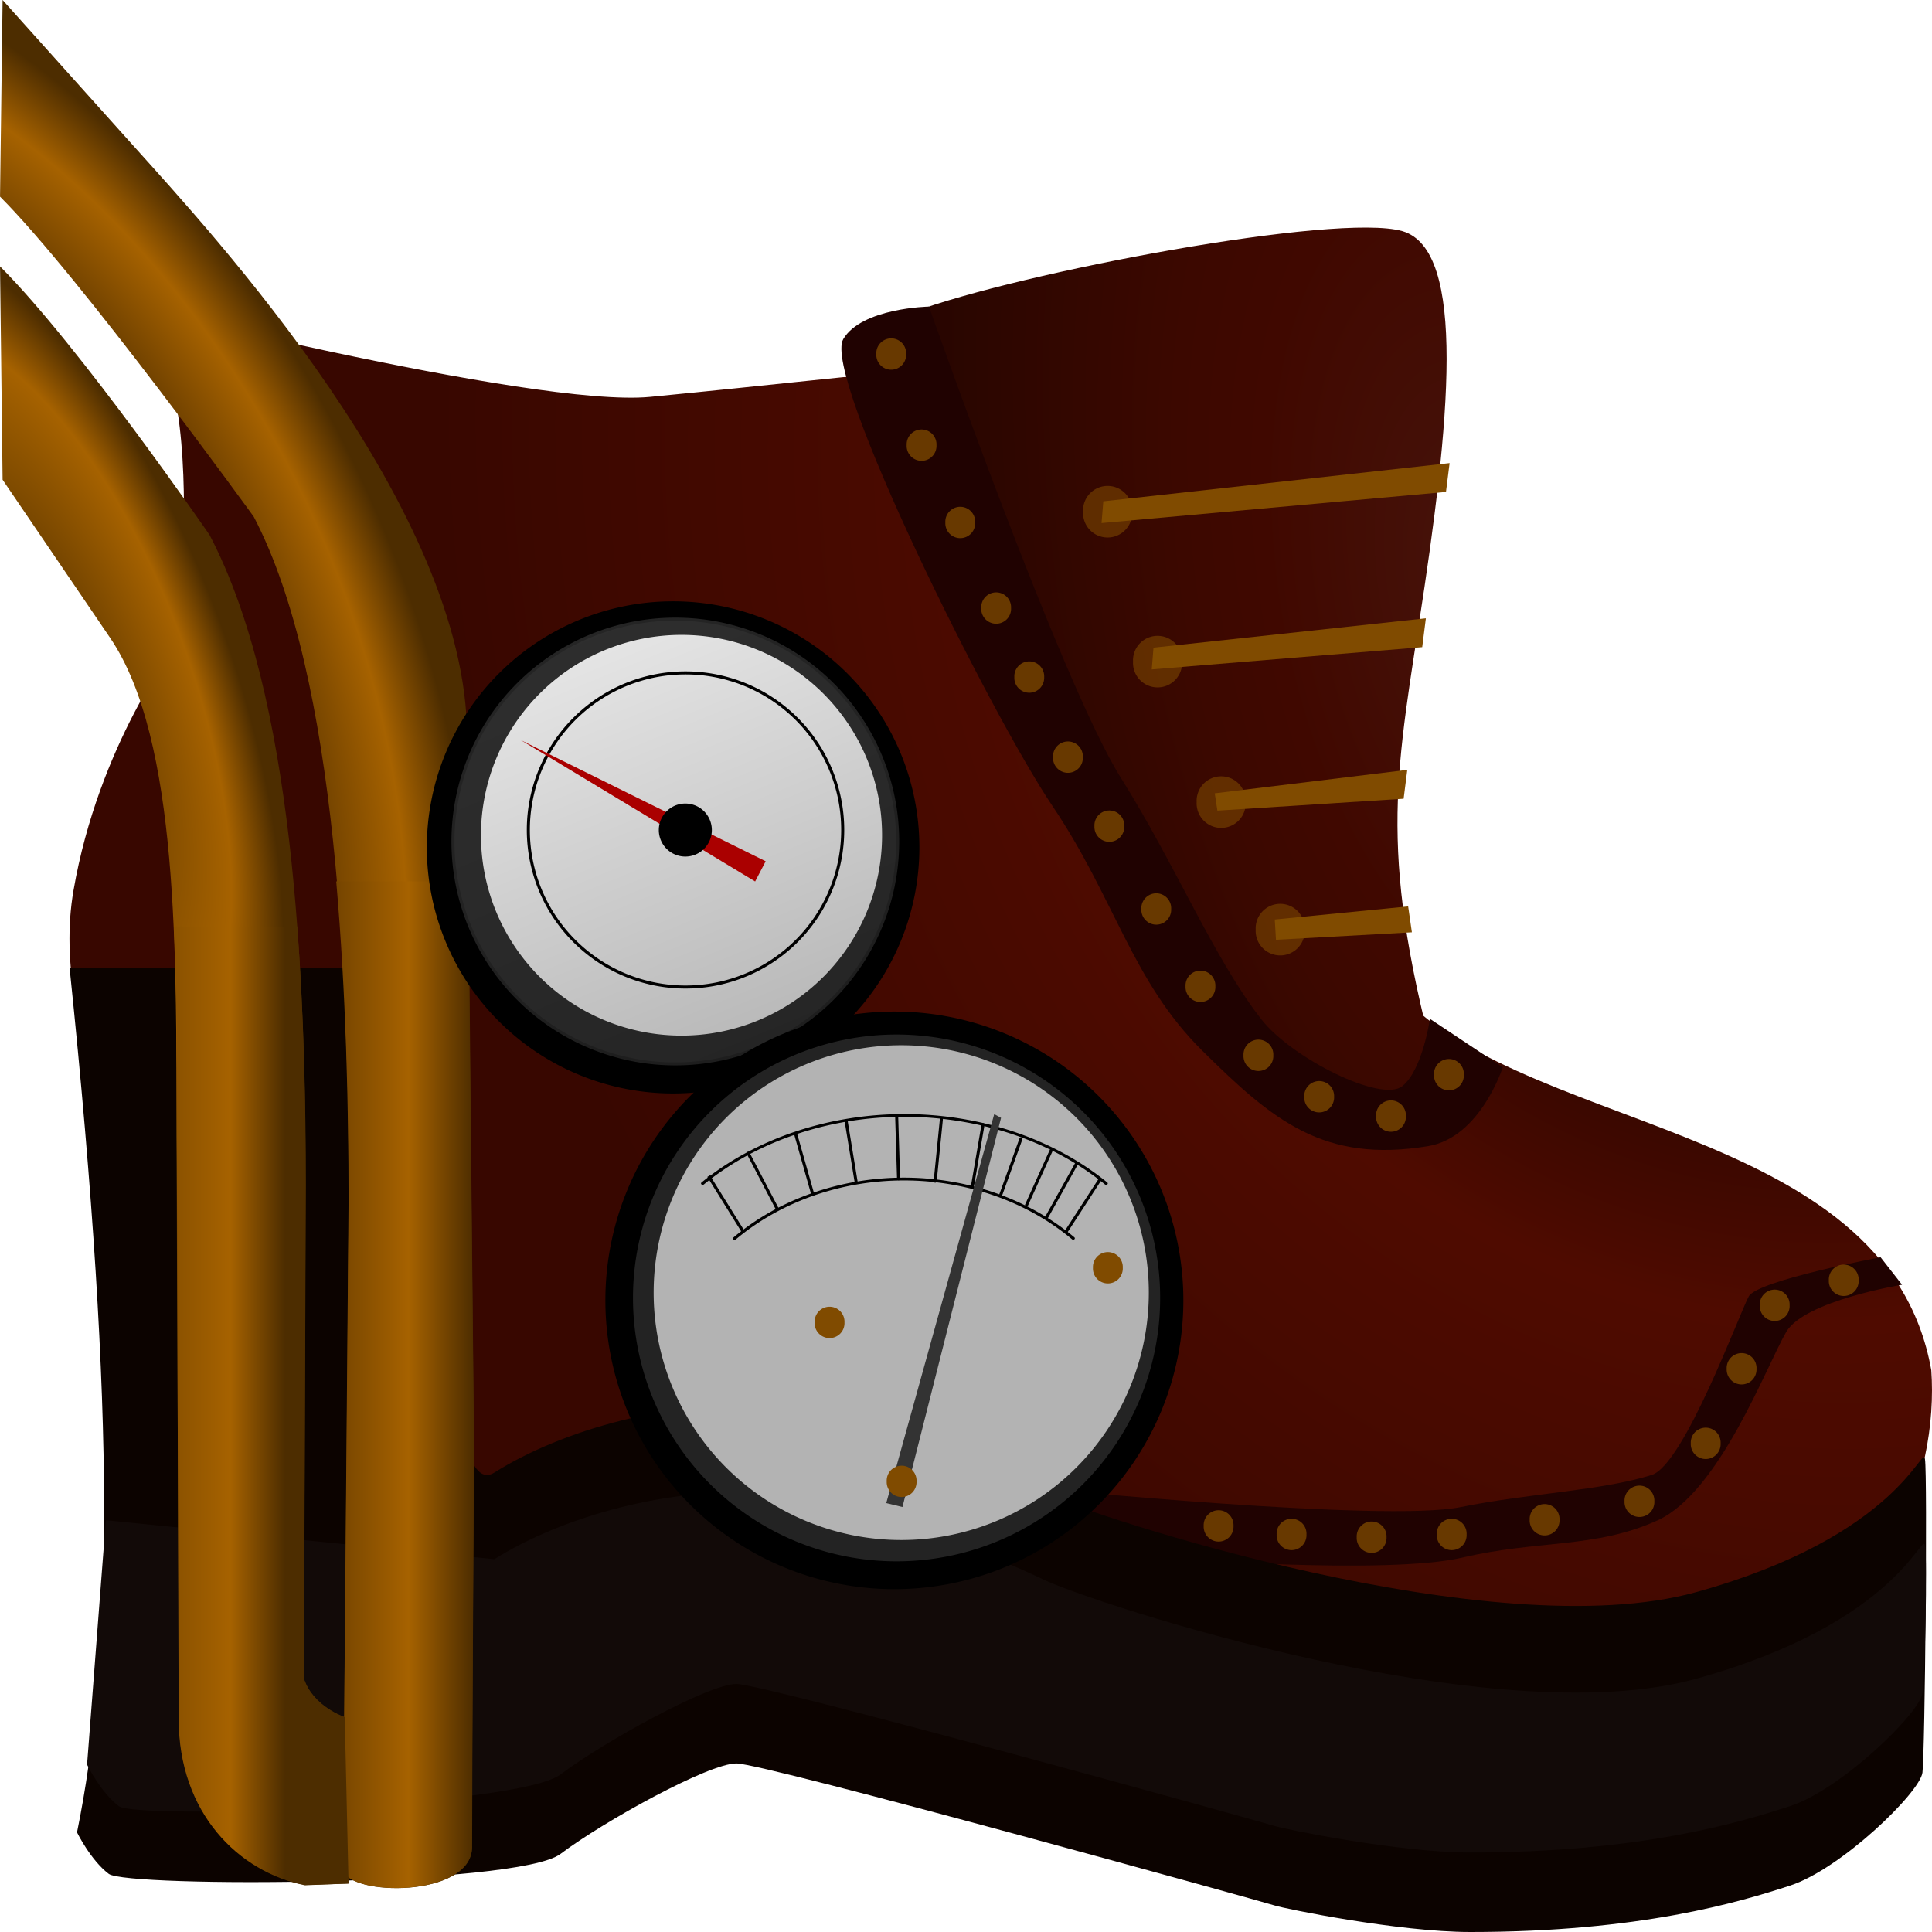 <?xml version="1.0" encoding="UTF-8" standalone="no"?>
<!-- Created with Inkscape (http://www.inkscape.org/) -->

<svg
   xmlns:dc="http://purl.org/dc/elements/1.1/"
   xmlns:cc="http://creativecommons.org/ns#"
   xmlns:rdf="http://www.w3.org/1999/02/22-rdf-syntax-ns#"
   xmlns:svg="http://www.w3.org/2000/svg"
   xmlns="http://www.w3.org/2000/svg"
   xmlns:xlink="http://www.w3.org/1999/xlink"
   xmlns:sodipodi="http://sodipodi.sourceforge.net/DTD/sodipodi-0.dtd"
   xmlns:inkscape="http://www.inkscape.org/namespaces/inkscape"
   width="64px"
   height="64px"
   id="svg2985"
   version="1.1"
   inkscape:version="0.48.4 r9939"
   sodipodi:docname="steamplatform.svg">
  <defs
     id="defs2987">
    <linearGradient
       id="linearGradient4031">
      <stop
         id="stop4033"
         offset="0"
         style="stop-color:#3d2400;stop-opacity:1;" />
      <stop
         style="stop-color:#714200;stop-opacity:1;"
         offset="0.75"
         id="stop4035" />
      <stop
         style="stop-color:#a66200;stop-opacity:1;"
         offset="0.887"
         id="stop4037" />
      <stop
         id="stop4039"
         offset="1"
         style="stop-color:#4d2d00;stop-opacity:1;" />
    </linearGradient>
    <linearGradient
       id="linearGradient4015">
      <stop
         id="stop4017"
         offset="0"
         style="stop-color:#3d2400;stop-opacity:1;" />
      <stop
         style="stop-color:#a66200;stop-opacity:1;"
         offset="0.796"
         id="stop4019" />
      <stop
         id="stop4021"
         offset="1"
         style="stop-color:#4d2d00;stop-opacity:1;" />
    </linearGradient>
    <linearGradient
       id="linearGradient3994">
      <stop
         style="stop-color:#3d2c00;stop-opacity:1;"
         offset="0"
         id="stop3996" />
      <stop
         id="stop4027"
         offset="0.75"
         style="stop-color:#715200;stop-opacity:1;" />
      <stop
         id="stop4002"
         offset="0.866"
         style="stop-color:#a67800;stop-opacity:1;" />
      <stop
         style="stop-color:#4d3800;stop-opacity:1;"
         offset="1"
         id="stop3998" />
    </linearGradient>
    <linearGradient
       id="linearGradient3946">
      <stop
         id="stop3948"
         offset="0"
         style="stop-color:#47140b;stop-opacity:1;" />
      <stop
         style="stop-color:#400800;stop-opacity:1;"
         offset="0.391"
         id="stop3950" />
      <stop
         id="stop3952"
         offset="0.538"
         style="stop-color:#3c0800;stop-opacity:1;" />
      <stop
         id="stop3954"
         offset="1"
         style="stop-color:#260500;stop-opacity:1;" />
    </linearGradient>
    <linearGradient
       id="linearGradient3851">
      <stop
         style="stop-color:#e6e6e6;stop-opacity:1;"
         offset="0"
         id="stop3853" />
      <stop
         style="stop-color:#bababa;stop-opacity:1;"
         offset="1"
         id="stop3855" />
    </linearGradient>
    <linearGradient
       id="linearGradient3835">
      <stop
         style="stop-color:#1f0500;stop-opacity:1;"
         offset="0"
         id="stop3837" />
      <stop
         id="stop3845"
         offset="0.391"
         style="stop-color:#360700;stop-opacity:1;" />
      <stop
         style="stop-color:#4f0b00;stop-opacity:1;"
         offset="0.538"
         id="stop3847" />
      <stop
         style="stop-color:#380700;stop-opacity:1;"
         offset="1"
         id="stop3839" />
    </linearGradient>
    <radialGradient
       inkscape:collect="always"
       xlink:href="#linearGradient3835"
       id="radialGradient3841"
       cx="36.765"
       cy="35.099"
       fx="36.765"
       fy="35.099"
       r="30.085"
       gradientTransform="matrix(-1.43,-0.455,0.277,-1.486,101.108,87.505)"
       gradientUnits="userSpaceOnUse" />
    <radialGradient
       inkscape:collect="always"
       xlink:href="#linearGradient3946"
       id="radialGradient3944"
       gradientUnits="userSpaceOnUse"
       gradientTransform="matrix(-0.606,0.072,-0.196,-1.186,90.538,55.666)"
       cx="57.087"
       cy="33.978"
       fx="57.087"
       fy="33.978"
       r="30.085" />
    <linearGradient
       inkscape:collect="always"
       xlink:href="#linearGradient4031"
       id="linearGradient4013"
       gradientUnits="userSpaceOnUse"
       x1="-3.108"
       y1="31.398"
       x2="15.91"
       y2="31.398"
       gradientTransform="matrix(1.006,0,0,0.995,-0.306,0.017)" />
    <radialGradient
       inkscape:collect="always"
       xlink:href="#linearGradient4031"
       id="radialGradient4029"
       gradientUnits="userSpaceOnUse"
       gradientTransform="matrix(2.054,-0.933,1.455,3.138,-61.847,-64.5)"
       cx="6.904"
       cy="30.04"
       fx="6.904"
       fy="30.04"
       r="7.803" />
    <radialGradient
       inkscape:collect="always"
       xlink:href="#linearGradient4015"
       id="radialGradient4049"
       cx="3.286"
       cy="31.25"
       fx="3.286"
       fy="31.25"
       r="5.735"
       gradientTransform="matrix(1.127,-0.395,0.95,2.65,-32.449,-58.327)"
       gradientUnits="userSpaceOnUse" />
    <radialGradient
       inkscape:collect="always"
       xlink:href="#linearGradient4015"
       id="radialGradient4055"
       gradientUnits="userSpaceOnUse"
       gradientTransform="matrix(1.12,-0.397,0.944,2.662,-31.95,-58.608)"
       cx="3.286"
       cy="31.25"
       fx="3.286"
       fy="31.25"
       r="5.735" />
    <linearGradient
       inkscape:collect="always"
       xlink:href="#linearGradient4015"
       id="linearGradient4058"
       x1="0.821"
       y1="46.766"
       x2="9.695"
       y2="46.766"
       gradientUnits="userSpaceOnUse"
       gradientTransform="matrix(1.006,0,0,0.995,-0.306,0.017)" />
    <linearGradient
       inkscape:collect="always"
       xlink:href="#linearGradient3851"
       id="linearGradient3929"
       gradientUnits="userSpaceOnUse"
       x1="14.562"
       y1="23.313"
       x2="19.818"
       y2="36.068" />
    <linearGradient
       inkscape:collect="always"
       xlink:href="#linearGradient3851"
       id="linearGradient3931"
       gradientUnits="userSpaceOnUse"
       x1="14.562"
       y1="23.313"
       x2="19.818"
       y2="36.068" />
  </defs>
  <sodipodi:namedview
     id="base"
     pagecolor="#ffffff"
     bordercolor="#666666"
     borderopacity="1.0"
     inkscape:pageopacity="0.0"
     inkscape:pageshadow="2"
     inkscape:zoom="7.21875"
     inkscape:cx="32"
     inkscape:cy="32"
     inkscape:current-layer="layer2"
     showgrid="true"
     inkscape:document-units="px"
     inkscape:grid-bbox="true"
     inkscape:window-width="1366"
     inkscape:window-height="680"
     inkscape:window-x="0"
     inkscape:window-y="31"
     inkscape:window-maximized="1" />
  <g
     inkscape:label="Layer copy"
     id="g3932"
     inkscape:groupmode="layer">
    <path
       sodipodi:nodetypes="ccsscsssccsssc"
       inkscape:connector-curvature="0"
       id="path3934"
       d="m 3.413,9.904 c 3.901,0.241 2.394,11.494 2.394,11.494 0,0 -2.54,3.28 -3.373,8.103 -0.833,4.823 2.525,10.081 2.975,11.222 2.405,6.096 5.276,19.171 12.737,16.025 1.786,-0.933 3.697,-3.837 6.309,-3.734 1.748,0.069 12.261,2.645 17.261,4.823 5,2.178 11.542,-0.181 13.69,-0.933 7.272,-2.547 8.809,-8.09 8.571,-11.513 C 62.478,36.974 49.891,37.598 46.002,32.477 43.145,28.431 39.883,22.412 39.11,16.845 38.633,13.416 36.977,13.062 34.835,12.44 32.692,11.818 29.677,12.358 21.539,13.147 17.674,13.522 3.413,9.904 3.413,9.904 z"
       style="fill:url(#radialGradient3841);fill-opacity:1;stroke:none" />
    <path
       sodipodi:nodetypes="csssccssscc"
       inkscape:connector-curvature="0"
       id="path3958"
       d="m 34.447,49.302 c 0,0 11.414,1.138 13.941,0.622 2.235,-0.456 4.665,-0.542 6.326,-1.064 1.074,-0.338 2.92,-5.382 3.217,-5.917 0.292,-0.527 4.366,-1.295 4.366,-1.295 l 0.711,0.911 c 0,0 -3.228,0.526 -3.836,1.562 -0.646,1.101 -2.204,5.305 -4.262,6.242 -2.057,0.937 -3.967,0.645 -6.463,1.233 -2.496,0.588 -9.872,0.017 -9.872,0.017 z"
       style="fill:#200201;fill-opacity:1;stroke:none" />
    <path
       sodipodi:nodetypes="ccssscssccsssscc"
       inkscape:connector-curvature="0"
       id="path3936"
       d="m 2.306,32.069 c 1.568,15.09 1.399,22.971 0.245,28.631 0,0 0.451,0.922 1.052,1.375 0.601,0.454 13.544,0.411 14.963,-0.66 1.419,-1.071 4.902,-2.999 5.828,-2.999 0.926,0 17.489,4.594 17.825,4.704 C 42.556,63.23 46.338,64 48.701,64 c 5.632,0 8.923,-0.99 10.606,-1.54 1.683,-0.55 4.293,-3.08 4.377,-3.74 0.084,-0.66 0.168,-9.83 0.084,-10.38 -0.084,-0.55 -0.842,2.53 -7.576,4.4 -6.734,1.87 -20.034,-2.519 -21.633,-3.289 -1.599,-0.77 -6.101,-2.64 -9.216,-2.86 -3.114,-0.22 -6.693,0.759 -8.966,2.189 -2.273,1.43 -1.347,-16.722 -1.347,-16.722 z"
       style="fill:#0c0300;fill-opacity:1;stroke:none" />
    <path
       style="fill:#120a08;fill-opacity:1;stroke:none"
       d="m 2.884,58.456 c 0,0 0.451,0.922 1.052,1.375 0.601,0.454 13.211,0.022 14.631,-1.049 1.419,-1.071 4.902,-2.999 5.828,-2.999 0.926,0 17.489,4.594 17.825,4.704 0.337,0.11 4.119,0.88 6.481,0.88 5.632,0 8.923,-0.99 10.606,-1.54 1.683,-0.55 4.293,-3.08 4.377,-3.74 0.084,-0.66 0.168,-4.326 0.084,-4.877 -0.084,-0.55 -0.842,2.53 -7.576,4.4 -6.734,1.87 -20.034,-2.519 -21.633,-3.289 -1.599,-0.77 -6.101,-2.64 -9.216,-2.86 -3.114,-0.22 -6.693,0.759 -8.966,2.189 L 3.505,50.359 z"
       id="path4060"
       inkscape:connector-curvature="0"
       sodipodi:nodetypes="cssscssccsssccc" />
  </g>
  <g
     id="layer1"
     inkscape:label="Layer 1"
     inkscape:groupmode="layer">
    <path
       sodipodi:nodetypes="csccsccscc"
       inkscape:connector-curvature="0"
       id="path3763"
       d="M 0.086,0 4.424,4.835 C 7.005,7.713 15.472,16.819 15.472,24.399 l 0.229,23.274 c 0,1.542 -0.061,10.081 -0.061,13.509 0,1.702 -4.132,1.644 -4.282,0.742 l 0.198,-22.146 c 0,-7.002 -0.356,-17.334 -3.151,-22.662 0,0 -5.767,-7.965 -8.404,-10.602 z"
       style="fill:url(#radialGradient4029);fill-opacity:1;stroke:none" />
    <path
       style="fill:url(#radialGradient4049);fill-opacity:1;stroke:none"
       d="m 0.086,15.892 3.562,5.238 c 2.286,3.361 2.197,10.572 2.197,16.514 l 0.086,19.292 c 0,3.107 1.972,5.059 4.176,5.505 l 1.434,-0.041 -0.12,-5.519 c 0,0 -1.05,-0.343 -1.355,-1.276 l 0.056,-16.355 c 0,-7.002 -0.385,-16.2 -3.18,-21.529 0,0 -4.303,-6.258 -6.941,-8.896 z"
       id="path2993"
       inkscape:connector-curvature="0"
       sodipodi:nodetypes="cscccccccscc" />
    <path
       style="fill:url(#linearGradient4013);fill-opacity:1;stroke:none"
       d="m 11.138,29.197 c 0.324,3.7 0.409,7.461 0.409,10.577 L 11.358,61.924 c 0.15,0.902 4.276,0.956 4.276,-0.747 0,-3.429 0.063,-11.959 0.063,-13.501 l -0.189,-18.479 -4.37,0 z"
       id="path4004"
       inkscape:connector-curvature="0" />
    <path
       style="fill:url(#linearGradient4058);fill-opacity:1;stroke:none"
       d="m 5.762,30.691 c 0.105,2.315 0.094,4.74 0.094,6.968 l 0.063,19.288 c 0,3.107 1.978,5.061 4.181,5.506 l 1.446,-0.062 -0.126,-5.506 c 0,0 -1.047,-0.342 -1.352,-1.275 l 0.063,-16.363 c 0,-2.644 -0.064,-5.611 -0.283,-8.555 l -4.087,0 z"
       id="path4051"
       inkscape:connector-curvature="0" />
  </g>
  <g
     inkscape:groupmode="layer"
     id="layer3"
     inkscape:label="Layer#1">
    <path
       sodipodi:type="arc"
       style="fill:#000000;fill-opacity:1;stroke:#000000;stroke-width:0.196;stroke-linecap:round;stroke-miterlimit:4;stroke-opacity:1;stroke-dasharray:none"
       id="path3773"
       sodipodi:cx="17.636364"
       sodipodi:cy="29.818182"
       sodipodi:rx="6.5454545"
       sodipodi:ry="6.5454545"
       d="m 24.182,29.818 a 6.545,6.545 0 1 1 -13.091,0 6.545,6.545 0 1 1 13.091,0 z"
       transform="matrix(1.228,0,0,1.227,0.64,-8.516)" />
    <path
       sodipodi:type="arc"
       style="opacity:0.2;fill:url(#linearGradient3929);fill-opacity:1;stroke:#000000;stroke-width:0.176;stroke-linecap:round;stroke-miterlimit:4;stroke-opacity:1;stroke-dasharray:none"
       id="path3926"
       sodipodi:cx="17.636364"
       sodipodi:cy="29.818182"
       sodipodi:rx="6.5454545"
       sodipodi:ry="6.5454545"
       d="m 24.182,29.818 a 6.545,6.545 0 1 1 -13.091,0 6.545,6.545 0 1 1 13.091,0 z"
       transform="matrix(1.133,0,0,1.133,2.389,-5.908)" />
    <path
       transform="matrix(1.015,0,0,1.014,4.675,-2.567)"
       d="m 24.182,29.818 a 6.545,6.545 0 1 1 -13.091,0 6.545,6.545 0 1 1 13.091,0 z"
       sodipodi:ry="6.5454545"
       sodipodi:rx="6.5454545"
       sodipodi:cy="29.818182"
       sodipodi:cx="17.636364"
       id="path3775"
       style="fill:url(#linearGradient3931);fill-opacity:1;stroke:none"
       sodipodi:type="arc" />
    <path
       transform="matrix(1.441,0,0,1.44,4.213,0.138)"
       d="m 24.182,29.818 a 6.545,6.545 0 1 1 -13.091,0 6.545,6.545 0 1 1 13.091,0 z"
       sodipodi:ry="6.5454545"
       sodipodi:rx="6.5454545"
       sodipodi:cy="29.818182"
       sodipodi:cx="17.636364"
       id="path3777"
       style="fill:#000000;fill-opacity:1;stroke:#000000;stroke-width:0.196;stroke-linecap:round;stroke-miterlimit:4;stroke-opacity:1;stroke-dasharray:none"
       sodipodi:type="arc" />
    <path
       transform="matrix(1.334,0,0,1.333,6.173,3.248)"
       d="m 24.182,29.818 a 6.545,6.545 0 1 1 -13.091,0 6.545,6.545 0 1 1 13.091,0 z"
       sodipodi:ry="6.5454545"
       sodipodi:rx="6.5454545"
       sodipodi:cy="29.818182"
       sodipodi:cx="17.636364"
       id="path3930"
       style="opacity:0.2;fill:#b3b3b3;fill-opacity:1;stroke:none"
       sodipodi:type="arc" />
    <path
       sodipodi:type="arc"
       style="fill:#b3b3b3;fill-opacity:1;stroke:none"
       id="path3779"
       sodipodi:cx="17.636364"
       sodipodi:cy="29.818182"
       sodipodi:rx="6.5454545"
       sodipodi:ry="6.5454545"
       d="m 24.182,29.818 a 6.545,6.545 0 1 1 -13.091,0 6.545,6.545 0 1 1 13.091,0 z"
       transform="matrix(1.253,0,0,1.252,7.756,5.488)" />
    <path
       sodipodi:type="arc"
       style="fill:none;stroke:#000000;stroke-width:0.076;stroke-linecap:round;stroke-miterlimit:4;stroke-opacity:1;stroke-dasharray:none"
       id="path3793"
       sodipodi:cx="21.791746"
       sodipodi:cy="29.030355"
       sodipodi:rx="3.9212284"
       sodipodi:ry="3.9212284"
       d="m 25.713,29.03 a 3.921,3.921 0 1 1 -7.842,0 3.921,3.921 0 1 1 7.842,0 z"
       transform="matrix(1.328,0,0,1.327,-6.231,-11.029)" />
    <path
       style="fill:#aa0000;stroke:none"
       d="m 25.015,29.2 -7.758,-4.68 8.107,4.011 z"
       id="path3795"
       inkscape:connector-curvature="0"
       sodipodi:nodetypes="cccc" />
    <path
       transform="matrix(0.224,0,0,0.224,17.821,20.994)"
       d="m 25.713,29.03 a 3.921,3.921 0 1 1 -7.842,0 3.921,3.921 0 1 1 7.842,0 z"
       sodipodi:ry="3.9212284"
       sodipodi:rx="3.9212284"
       sodipodi:cy="29.030355"
       sodipodi:cx="21.791746"
       id="path3797"
       style="fill:#000000;stroke:none"
       sodipodi:type="arc" />
    <path
       sodipodi:open="true"
       sodipodi:end="5.4784021"
       sodipodi:start="3.944837"
       sodipodi:type="arc"
       style="fill:none;stroke:#000000;stroke-width:0.052;stroke-linecap:round;stroke-miterlimit:4;stroke-opacity:1;stroke-dasharray:none"
       id="path3801"
       sodipodi:cx="21.791746"
       sodipodi:cy="29.030355"
       sodipodi:rx="3.9212284"
       sodipodi:ry="3.9212284"
       d="m 19.069,26.209 a 3.921,3.921 0 0 1 5.441,-0.004"
       transform="matrix(2.062,0,0,1.793,-14.988,-5.965)" />
    <path
       transform="matrix(2.41,0,0,1.962,-22.558,-12.315)"
       d="m 19.019,26.258 a 3.921,3.921 0 0 1 5.545,0"
       sodipodi:ry="3.9212284"
       sodipodi:rx="3.9212284"
       sodipodi:cy="29.030355"
       sodipodi:cx="21.791746"
       id="path3803"
       style="fill:none;stroke:#000000;stroke-width:0.046;stroke-linecap:round;stroke-miterlimit:4;stroke-opacity:1;stroke-dasharray:none"
       sodipodi:type="arc"
       sodipodi:start="3.9269908"
       sodipodi:end="5.4977871"
       sodipodi:open="true" />
    <path
       style="fill:none;stroke:#000000;stroke-width:0.101;stroke-miterlimit:4;stroke-dasharray:none"
       d="m 23.474,38.96 1.139,1.832"
       id="path3805"
       inkscape:connector-curvature="0"
       sodipodi:nodetypes="cc" />
    <path
       style="fill:none;stroke:#000000;stroke-width:0.101;stroke-linecap:round;stroke-miterlimit:4;stroke-opacity:1;stroke-dasharray:none"
       d="m 24.784,38.204 0.97,1.854"
       id="path3807"
       inkscape:connector-curvature="0"
       sodipodi:nodetypes="cc" />
    <path
       style="fill:none;stroke:#000000;stroke-width:0.101;stroke-linecap:round;stroke-miterlimit:4;stroke-opacity:1;stroke-dasharray:none"
       d="m 26.356,37.564 0.553,1.949"
       id="path3809"
       inkscape:connector-curvature="0" />
    <path
       style="fill:#804b00;stroke:#000000;stroke-width:0.101;stroke-linecap:round;stroke-miterlimit:4;stroke-opacity:1;stroke-dasharray:none;fill-opacity:1"
       d="m 28.033,37.157 0.33,2.01"
       id="path3811"
       inkscape:connector-curvature="0"
       sodipodi:nodetypes="cc" />
    <path
       style="fill:#804b00;stroke:#000000;stroke-width:0.101;stroke-linecap:round;stroke-miterlimit:4;stroke-opacity:1;stroke-dasharray:none;fill-opacity:1"
       d="m 29.704,36.989 0.062,2.057"
       id="path3813"
       inkscape:connector-curvature="0" />
    <path
       style="fill:#804b00;stroke:#000000;stroke-width:0.101;stroke-linecap:round;stroke-miterlimit:4;stroke-opacity:1;stroke-dasharray:none;fill-opacity:1"
       d="m 31.185,37.071 -0.206,2.057"
       id="path3815"
       inkscape:connector-curvature="0" />
    <path
       style="fill:#804b00;stroke:#000000;stroke-width:0.101;stroke-linecap:round;stroke-miterlimit:4;stroke-opacity:1;stroke-dasharray:none;fill-opacity:1"
       d="m 32.564,37.256 -0.35,2.036"
       id="path3817"
       inkscape:connector-curvature="0"
       sodipodi:nodetypes="cc" />
    <path
       style="fill:#804b00;stroke:#000000;stroke-width:0.101;stroke-linecap:round;stroke-miterlimit:4;stroke-opacity:1;stroke-dasharray:none;fill-opacity:1"
       d="m 33.819,37.729 -0.679,1.882"
       id="path3819"
       inkscape:connector-curvature="0"
       sodipodi:nodetypes="cc" />
    <path
       style="fill:#804b00;stroke:#000000;stroke-width:0.101;stroke-linecap:round;stroke-miterlimit:4;stroke-opacity:1;stroke-dasharray:none;fill-opacity:1"
       d="m 36.443,39.066 -1.122,1.728"
       id="path3821"
       inkscape:connector-curvature="0"
       sodipodi:nodetypes="cc" />
    <path
       style="fill:#804b00;stroke:#000000;stroke-width:0.101;stroke-linecap:round;stroke-miterlimit:4;stroke-opacity:1;stroke-dasharray:none;fill-opacity:1"
       d="m 34.005,39.919 0.813,-1.8"
       id="path3823"
       inkscape:connector-curvature="0"
       sodipodi:nodetypes="cc" />
    <path
       style="fill:#804b00;stroke:#000000;stroke-width:0.101;stroke-linecap:round;stroke-miterlimit:4;stroke-opacity:1;stroke-dasharray:none;fill-opacity:1"
       d="M 35.671,38.531 34.684,40.3"
       id="path3825"
       inkscape:connector-curvature="0"
       sodipodi:nodetypes="cc" />
    <path
       style="fill:#333333;stroke:none"
       d="m 29.358,49.792 3.577,-12.885 0.226,0.123 -3.266,12.892 z"
       id="path3827"
       inkscape:connector-curvature="0"
       sodipodi:nodetypes="ccccc" />
    <path
       sodipodi:type="arc"
       style="fill:#804b00;fill-opacity:1;stroke:none"
       id="path3829"
       sodipodi:cx="24.547855"
       sodipodi:cy="47.358883"
       sodipodi:rx="0.38569462"
       sodipodi:ry="0.38569462"
       d="m 24.934,47.359 a 0.386,0.386 0 1 1 -0.771,0 0.386,0.386 0 1 1 0.771,0 z"
       transform="matrix(1.281,0,0,1.28,-1.579,-11.548)" />
    <path
       transform="matrix(1.281,0,0,1.28,-3.966,-16.813)"
       d="m 24.934,47.359 a 0.386,0.386 0 1 1 -0.771,0 0.386,0.386 0 1 1 0.771,0 z"
       sodipodi:ry="0.38569462"
       sodipodi:rx="0.38569462"
       sodipodi:cy="47.358883"
       sodipodi:cx="24.547855"
       id="path3831"
       style="fill:#804b00;fill-opacity:1;stroke:none"
       sodipodi:type="arc" />
    <path
       sodipodi:type="arc"
       style="fill:#804b00;fill-opacity:1;stroke:none"
       id="path3833"
       sodipodi:cx="24.547855"
       sodipodi:cy="47.358883"
       sodipodi:rx="0.38569462"
       sodipodi:ry="0.38569462"
       d="m 24.934,47.359 a 0.386,0.386 0 1 1 -0.771,0 0.386,0.386 0 1 1 0.771,0 z"
       transform="matrix(1.281,0,0,1.28,5.253,-18.623)" />
  </g>
  <g
     inkscape:groupmode="layer"
     id="layer2"
     inkscape:label="Layer">
    <path
       style="fill:url(#radialGradient3944);fill-opacity:1;stroke:none"
       d="M 47.905,36.539 C 45.694,28.782 46.137,26.238 47,20.685 48.038,13.998 48.599,8.279 46.456,7.657 44.313,7.035 33.786,9.015 30.221,10.347 c 1.506,11.313 8.731,27.406 17.684,26.192 z"
       id="path3768"
       inkscape:connector-curvature="0"
       sodipodi:nodetypes="csscc" />
    <path
       style="fill:#200201;fill-opacity:1;stroke:none"
       d="m 30.774,10.156 c 0,0 4.38,12.476 6.365,15.625 1.756,2.786 3.099,6.022 4.656,7.999 1.008,1.279 3.964,2.759 4.66,2.199 0.673,-0.542 0.913,-2.229 0.913,-2.229 l 2.413,1.604 c 0,0 -0.738,2.325 -2.473,2.613 -3.465,0.574 -5.156,-0.861 -7.484,-3.165 -2.328,-2.304 -2.889,-5.028 -4.958,-8.099 -2.069,-3.072 -7.64,-14.275 -6.932,-15.469 0.615,-1.037 2.839,-1.078 2.839,-1.078 z"
       id="path3956"
       inkscape:connector-curvature="0"
       sodipodi:nodetypes="csssccssssc" />
    <path
       style="fill:#804b00;fill-opacity:1;stroke:none"
       d="M 36.549,16.607 48.02,15.341 47.9,16.296 36.49,17.327 z"
       id="path4005"
       inkscape:connector-curvature="0"
       sodipodi:nodetypes="ccccc" />
    <path
       sodipodi:nodetypes="ccccc"
       inkscape:connector-curvature="0"
       id="path4007"
       d="m 38.211,21.455 9.023,-0.973 -0.121,0.956 -8.96,0.737 z"
       style="fill:#804b00;fill-opacity:1;stroke:none" />
    <path
       sodipodi:nodetypes="ccccc"
       inkscape:connector-curvature="0"
       id="path4009"
       d="m 40.24,26.28 6.378,-0.777 -0.121,0.956 -6.169,0.394 z"
       style="fill:#804b00;fill-opacity:1;stroke:none" />
    <path
       style="fill:#804b00;fill-opacity:1;stroke:none"
       d="m 42.228,30.46 4.419,-0.434 0.124,0.858 -4.503,0.247 z"
       id="path4011"
       inkscape:connector-curvature="0"
       sodipodi:nodetypes="ccccc" />
  </g>
  <g
     inkscape:groupmode="layer"
     id="layer4"
     inkscape:label="rivet"
     style="opacity:0.75">
    <path
       sodipodi:type="arc"
       style="fill:#804b00;fill-opacity:1;stroke:none"
       id="path3035"
       sodipodi:cx="24.547855"
       sodipodi:cy="47.358883"
       sodipodi:rx="0.38569462"
       sodipodi:ry="0.38569462"
       d="m 24.934,47.359 a 0.386,0.386 0 1 1 -0.771,0 0.386,0.386 0 1 1 0.771,0 z"
       transform="matrix(1.281,0,0,1.28,-1.924,-48.891)" />
    <path
       sodipodi:type="arc"
       style="fill:#804b00;fill-opacity:1;stroke:none"
       id="path3035-6"
       sodipodi:cx="24.547855"
       sodipodi:cy="47.358883"
       sodipodi:rx="0.38569462"
       sodipodi:ry="0.38569462"
       d="m 24.934,47.359 a 0.386,0.386 0 1 1 -0.771,0 0.386,0.386 0 1 1 0.771,0 z"
       transform="matrix(1.281,0,0,1.28,-0.918,-45.873)" />
    <path
       sodipodi:type="arc"
       style="fill:#804b00;fill-opacity:1;stroke:none"
       id="path3035-9"
       sodipodi:cx="24.547855"
       sodipodi:cy="47.358883"
       sodipodi:rx="0.38569462"
       sodipodi:ry="0.38569462"
       d="m 24.934,47.359 a 0.386,0.386 0 1 1 -0.771,0 0.386,0.386 0 1 1 0.771,0 z"
       transform="matrix(1.281,0,0,1.28,0.363,-43.312)" />
    <path
       sodipodi:type="arc"
       style="fill:#804b00;fill-opacity:1;stroke:none"
       id="path3035-3"
       sodipodi:cx="24.547855"
       sodipodi:cy="47.358883"
       sodipodi:rx="0.38569462"
       sodipodi:ry="0.38569462"
       d="m 24.934,47.359 a 0.386,0.386 0 1 1 -0.771,0 0.386,0.386 0 1 1 0.771,0 z"
       transform="matrix(1.281,0,0,1.28,1.552,-40.477)" />
    <path
       sodipodi:type="arc"
       style="fill:#804b00;fill-opacity:1;stroke:none"
       id="path3035-5"
       sodipodi:cx="24.547855"
       sodipodi:cy="47.358883"
       sodipodi:rx="0.38569462"
       sodipodi:ry="0.38569462"
       d="m 24.934,47.359 a 0.386,0.386 0 1 1 -0.771,0 0.386,0.386 0 1 1 0.771,0 z"
       transform="matrix(1.281,0,0,1.28,2.649,-38.191)" />
    <path
       sodipodi:type="arc"
       style="fill:#804b00;fill-opacity:1;stroke:none"
       id="path3035-2"
       sodipodi:cx="24.547855"
       sodipodi:cy="47.358883"
       sodipodi:rx="0.38569462"
       sodipodi:ry="0.38569462"
       d="m 24.934,47.359 a 0.386,0.386 0 1 1 -0.771,0 0.386,0.386 0 1 1 0.771,0 z"
       transform="matrix(1.281,0,0,1.28,3.93,-35.538)" />
    <path
       sodipodi:type="arc"
       style="fill:#804b00;fill-opacity:1;stroke:none"
       id="path3035-0"
       sodipodi:cx="24.547855"
       sodipodi:cy="47.358883"
       sodipodi:rx="0.38569462"
       sodipodi:ry="0.38569462"
       d="m 24.934,47.359 a 0.386,0.386 0 1 1 -0.771,0 0.386,0.386 0 1 1 0.771,0 z"
       transform="matrix(1.281,0,0,1.28,5.302,-33.252)" />
    <path
       sodipodi:type="arc"
       style="fill:#804b00;fill-opacity:1;stroke:none"
       id="path3035-06"
       sodipodi:cx="24.547855"
       sodipodi:cy="47.358883"
       sodipodi:rx="0.38569462"
       sodipodi:ry="0.38569462"
       d="m 24.934,47.359 a 0.386,0.386 0 1 1 -0.771,0 0.386,0.386 0 1 1 0.771,0 z"
       transform="matrix(1.281,0,0,1.28,6.856,-30.508)" />
    <path
       sodipodi:type="arc"
       style="fill:#804b00;fill-opacity:1;stroke:none"
       id="path3035-1"
       sodipodi:cx="24.547855"
       sodipodi:cy="47.358883"
       sodipodi:rx="0.38569462"
       sodipodi:ry="0.38569462"
       d="m 24.934,47.359 a 0.386,0.386 0 1 1 -0.771,0 0.386,0.386 0 1 1 0.771,0 z"
       transform="matrix(1.281,0,0,1.28,8.32,-27.947)" />
    <path
       sodipodi:type="arc"
       style="fill:#804b00;fill-opacity:1;stroke:none"
       id="path3035-97"
       sodipodi:cx="24.547855"
       sodipodi:cy="47.358883"
       sodipodi:rx="0.38569462"
       sodipodi:ry="0.38569462"
       d="m 24.934,47.359 a 0.386,0.386 0 1 1 -0.771,0 0.386,0.386 0 1 1 0.771,0 z"
       transform="matrix(1.281,0,0,1.28,10.24,-25.661)" />
    <path
       sodipodi:type="arc"
       style="fill:#804b00;fill-opacity:1;stroke:none"
       id="path3035-52"
       sodipodi:cx="24.547855"
       sodipodi:cy="47.358883"
       sodipodi:rx="0.38569462"
       sodipodi:ry="0.38569462"
       d="m 24.934,47.359 a 0.386,0.386 0 1 1 -0.771,0 0.386,0.386 0 1 1 0.771,0 z"
       transform="matrix(1.281,0,0,1.28,12.253,-24.289)" />
    <path
       sodipodi:type="arc"
       style="fill:#804b00;fill-opacity:1;stroke:none"
       id="path3035-529"
       sodipodi:cx="24.547855"
       sodipodi:cy="47.358883"
       sodipodi:rx="0.38569462"
       sodipodi:ry="0.38569462"
       d="m 24.934,47.359 a 0.386,0.386 0 1 1 -0.771,0 0.386,0.386 0 1 1 0.771,0 z"
       transform="matrix(1.281,0,0,1.28,14.631,-23.648)" />
    <path
       sodipodi:type="arc"
       style="fill:#804b00;fill-opacity:1;stroke:none"
       id="path3035-8"
       sodipodi:cx="24.547855"
       sodipodi:cy="47.358883"
       sodipodi:rx="0.38569462"
       sodipodi:ry="0.38569462"
       d="m 24.934,47.359 a 0.386,0.386 0 1 1 -0.771,0 0.386,0.386 0 1 1 0.771,0 z"
       transform="matrix(1.281,0,0,1.28,16.551,-25.02)" />
    <path
       sodipodi:type="arc"
       style="fill:#804b00;fill-opacity:1;stroke:none"
       id="path3035-7"
       sodipodi:cx="24.547855"
       sodipodi:cy="47.358883"
       sodipodi:rx="0.38569462"
       sodipodi:ry="0.38569462"
       d="m 24.934,47.359 a 0.386,0.386 0 1 1 -0.771,0 0.386,0.386 0 1 1 0.771,0 z"
       transform="matrix(1.281,0,0,1.28,29.63,-18.208)" />
    <path
       sodipodi:type="arc"
       style="fill:#804b00;fill-opacity:1;stroke:none"
       id="path3035-72"
       sodipodi:cx="24.547855"
       sodipodi:cy="47.358883"
       sodipodi:rx="0.38569462"
       sodipodi:ry="0.38569462"
       d="m 24.934,47.359 a 0.386,0.386 0 1 1 -0.771,0 0.386,0.386 0 1 1 0.771,0 z"
       transform="matrix(1.281,0,0,1.28,13.99,-9.698)" />
    <path
       sodipodi:type="arc"
       style="fill:#804b00;fill-opacity:1;stroke:none"
       id="path3035-98"
       sodipodi:cx="24.547855"
       sodipodi:cy="47.358883"
       sodipodi:rx="0.38569462"
       sodipodi:ry="0.38569462"
       d="m 24.934,47.359 a 0.386,0.386 0 1 1 -0.771,0 0.386,0.386 0 1 1 0.771,0 z"
       transform="matrix(1.281,0,0,1.28,27.343,-17.38)" />
    <path
       sodipodi:type="arc"
       style="fill:#804b00;fill-opacity:1;stroke:none"
       id="path3035-58"
       sodipodi:cx="24.547855"
       sodipodi:cy="47.358883"
       sodipodi:rx="0.38569462"
       sodipodi:ry="0.38569462"
       d="m 24.934,47.359 a 0.386,0.386 0 1 1 -0.771,0 0.386,0.386 0 1 1 0.771,0 z"
       transform="matrix(1.281,0,0,1.28,11.338,-9.789)" />
    <path
       sodipodi:type="arc"
       style="fill:#804b00;fill-opacity:1;stroke:none"
       id="path3035-93"
       sodipodi:cx="24.547855"
       sodipodi:cy="47.358883"
       sodipodi:rx="0.38569462"
       sodipodi:ry="0.38569462"
       d="m 24.934,47.359 a 0.386,0.386 0 1 1 -0.771,0 0.386,0.386 0 1 1 0.771,0 z"
       transform="matrix(1.281,0,0,1.28,26.246,-15.277)" />
    <path
       sodipodi:type="arc"
       style="fill:#804b00;fill-opacity:1;stroke:none"
       id="path3035-79"
       sodipodi:cx="24.547855"
       sodipodi:cy="47.358883"
       sodipodi:rx="0.38569462"
       sodipodi:ry="0.38569462"
       d="m 24.934,47.359 a 0.386,0.386 0 1 1 -0.771,0 0.386,0.386 0 1 1 0.771,0 z"
       transform="matrix(1.281,0,0,1.28,25.057,-12.807)" />
    <path
       sodipodi:type="arc"
       style="fill:#804b00;fill-opacity:1;stroke:none"
       id="path3035-56"
       sodipodi:cx="24.547855"
       sodipodi:cy="47.358883"
       sodipodi:rx="0.38569462"
       sodipodi:ry="0.38569462"
       d="m 24.934,47.359 a 0.386,0.386 0 1 1 -0.771,0 0.386,0.386 0 1 1 0.771,0 z"
       transform="matrix(1.281,0,0,1.28,22.862,-10.887)" />
    <path
       sodipodi:type="arc"
       style="fill:#804b00;fill-opacity:1;stroke:none"
       id="path3035-71"
       sodipodi:cx="24.547855"
       sodipodi:cy="47.358883"
       sodipodi:rx="0.38569462"
       sodipodi:ry="0.38569462"
       d="m 24.934,47.359 a 0.386,0.386 0 1 1 -0.771,0 0.386,0.386 0 1 1 0.771,0 z"
       transform="matrix(1.281,0,0,1.28,8.921,-10.072)" />
    <path
       sodipodi:type="arc"
       style="fill:#804b00;fill-opacity:1;stroke:none"
       id="path3035-716"
       sodipodi:cx="24.547855"
       sodipodi:cy="47.358883"
       sodipodi:rx="0.38569462"
       sodipodi:ry="0.38569462"
       d="m 24.934,47.359 a 0.386,0.386 0 1 1 -0.771,0 0.386,0.386 0 1 1 0.771,0 z"
       transform="matrix(1.281,0,0,1.28,19.72,-10.276)" />
    <path
       sodipodi:type="arc"
       style="fill:#804b00;fill-opacity:1;stroke:none"
       id="path3035-938"
       sodipodi:cx="24.547855"
       sodipodi:cy="47.358883"
       sodipodi:rx="0.38569462"
       sodipodi:ry="0.38569462"
       d="m 24.934,47.359 a 0.386,0.386 0 1 1 -0.771,0 0.386,0.386 0 1 1 0.771,0 z"
       transform="matrix(1.281,0,0,1.28,16.643,-9.789)" />
    <path
       sodipodi:type="arc"
       style="opacity:0.75;fill:#804b00;fill-opacity:1;stroke:none"
       id="path3035-87"
       sodipodi:cx="24.547855"
       sodipodi:cy="47.358883"
       sodipodi:rx="0.38569462"
       sodipodi:ry="0.38569462"
       d="m 24.934,47.359 a 0.386,0.386 0 1 1 -0.771,0 0.386,0.386 0 1 1 0.771,0 z"
       transform="matrix(2.107,0,0,2.106,-15.033,-82.787)" />
    <path
       sodipodi:type="arc"
       style="opacity:0.75;fill:#804b00;fill-opacity:1;stroke:none"
       id="path3035-6-4"
       sodipodi:cx="24.547855"
       sodipodi:cy="47.358883"
       sodipodi:rx="0.38569462"
       sodipodi:ry="0.38569462"
       d="m 24.934,47.359 a 0.386,0.386 0 1 1 -0.771,0 0.386,0.386 0 1 1 0.771,0 z"
       transform="matrix(2.107,0,0,2.106,-13.378,-77.821)" />
    <path
       sodipodi:type="arc"
       style="opacity:0.75;fill:#804b00;fill-opacity:1;stroke:none"
       id="path3035-9-5"
       sodipodi:cx="24.547855"
       sodipodi:cy="47.358883"
       sodipodi:rx="0.38569462"
       sodipodi:ry="0.38569462"
       d="m 24.934,47.359 a 0.386,0.386 0 1 1 -0.771,0 0.386,0.386 0 1 1 0.771,0 z"
       transform="matrix(2.107,0,0,2.106,-11.271,-73.167)" />
    <path
       sodipodi:type="arc"
       style="opacity:0.75;fill:#804b00;fill-opacity:1;stroke:none"
       id="path3035-3-5"
       sodipodi:cx="24.547855"
       sodipodi:cy="47.358883"
       sodipodi:rx="0.38569462"
       sodipodi:ry="0.38569462"
       d="m 24.934,47.359 a 0.386,0.386 0 1 1 -0.771,0 0.386,0.386 0 1 1 0.771,0 z"
       transform="matrix(2.107,0,0,2.106,-9.315,-68.943)" />
  </g>
</svg>
